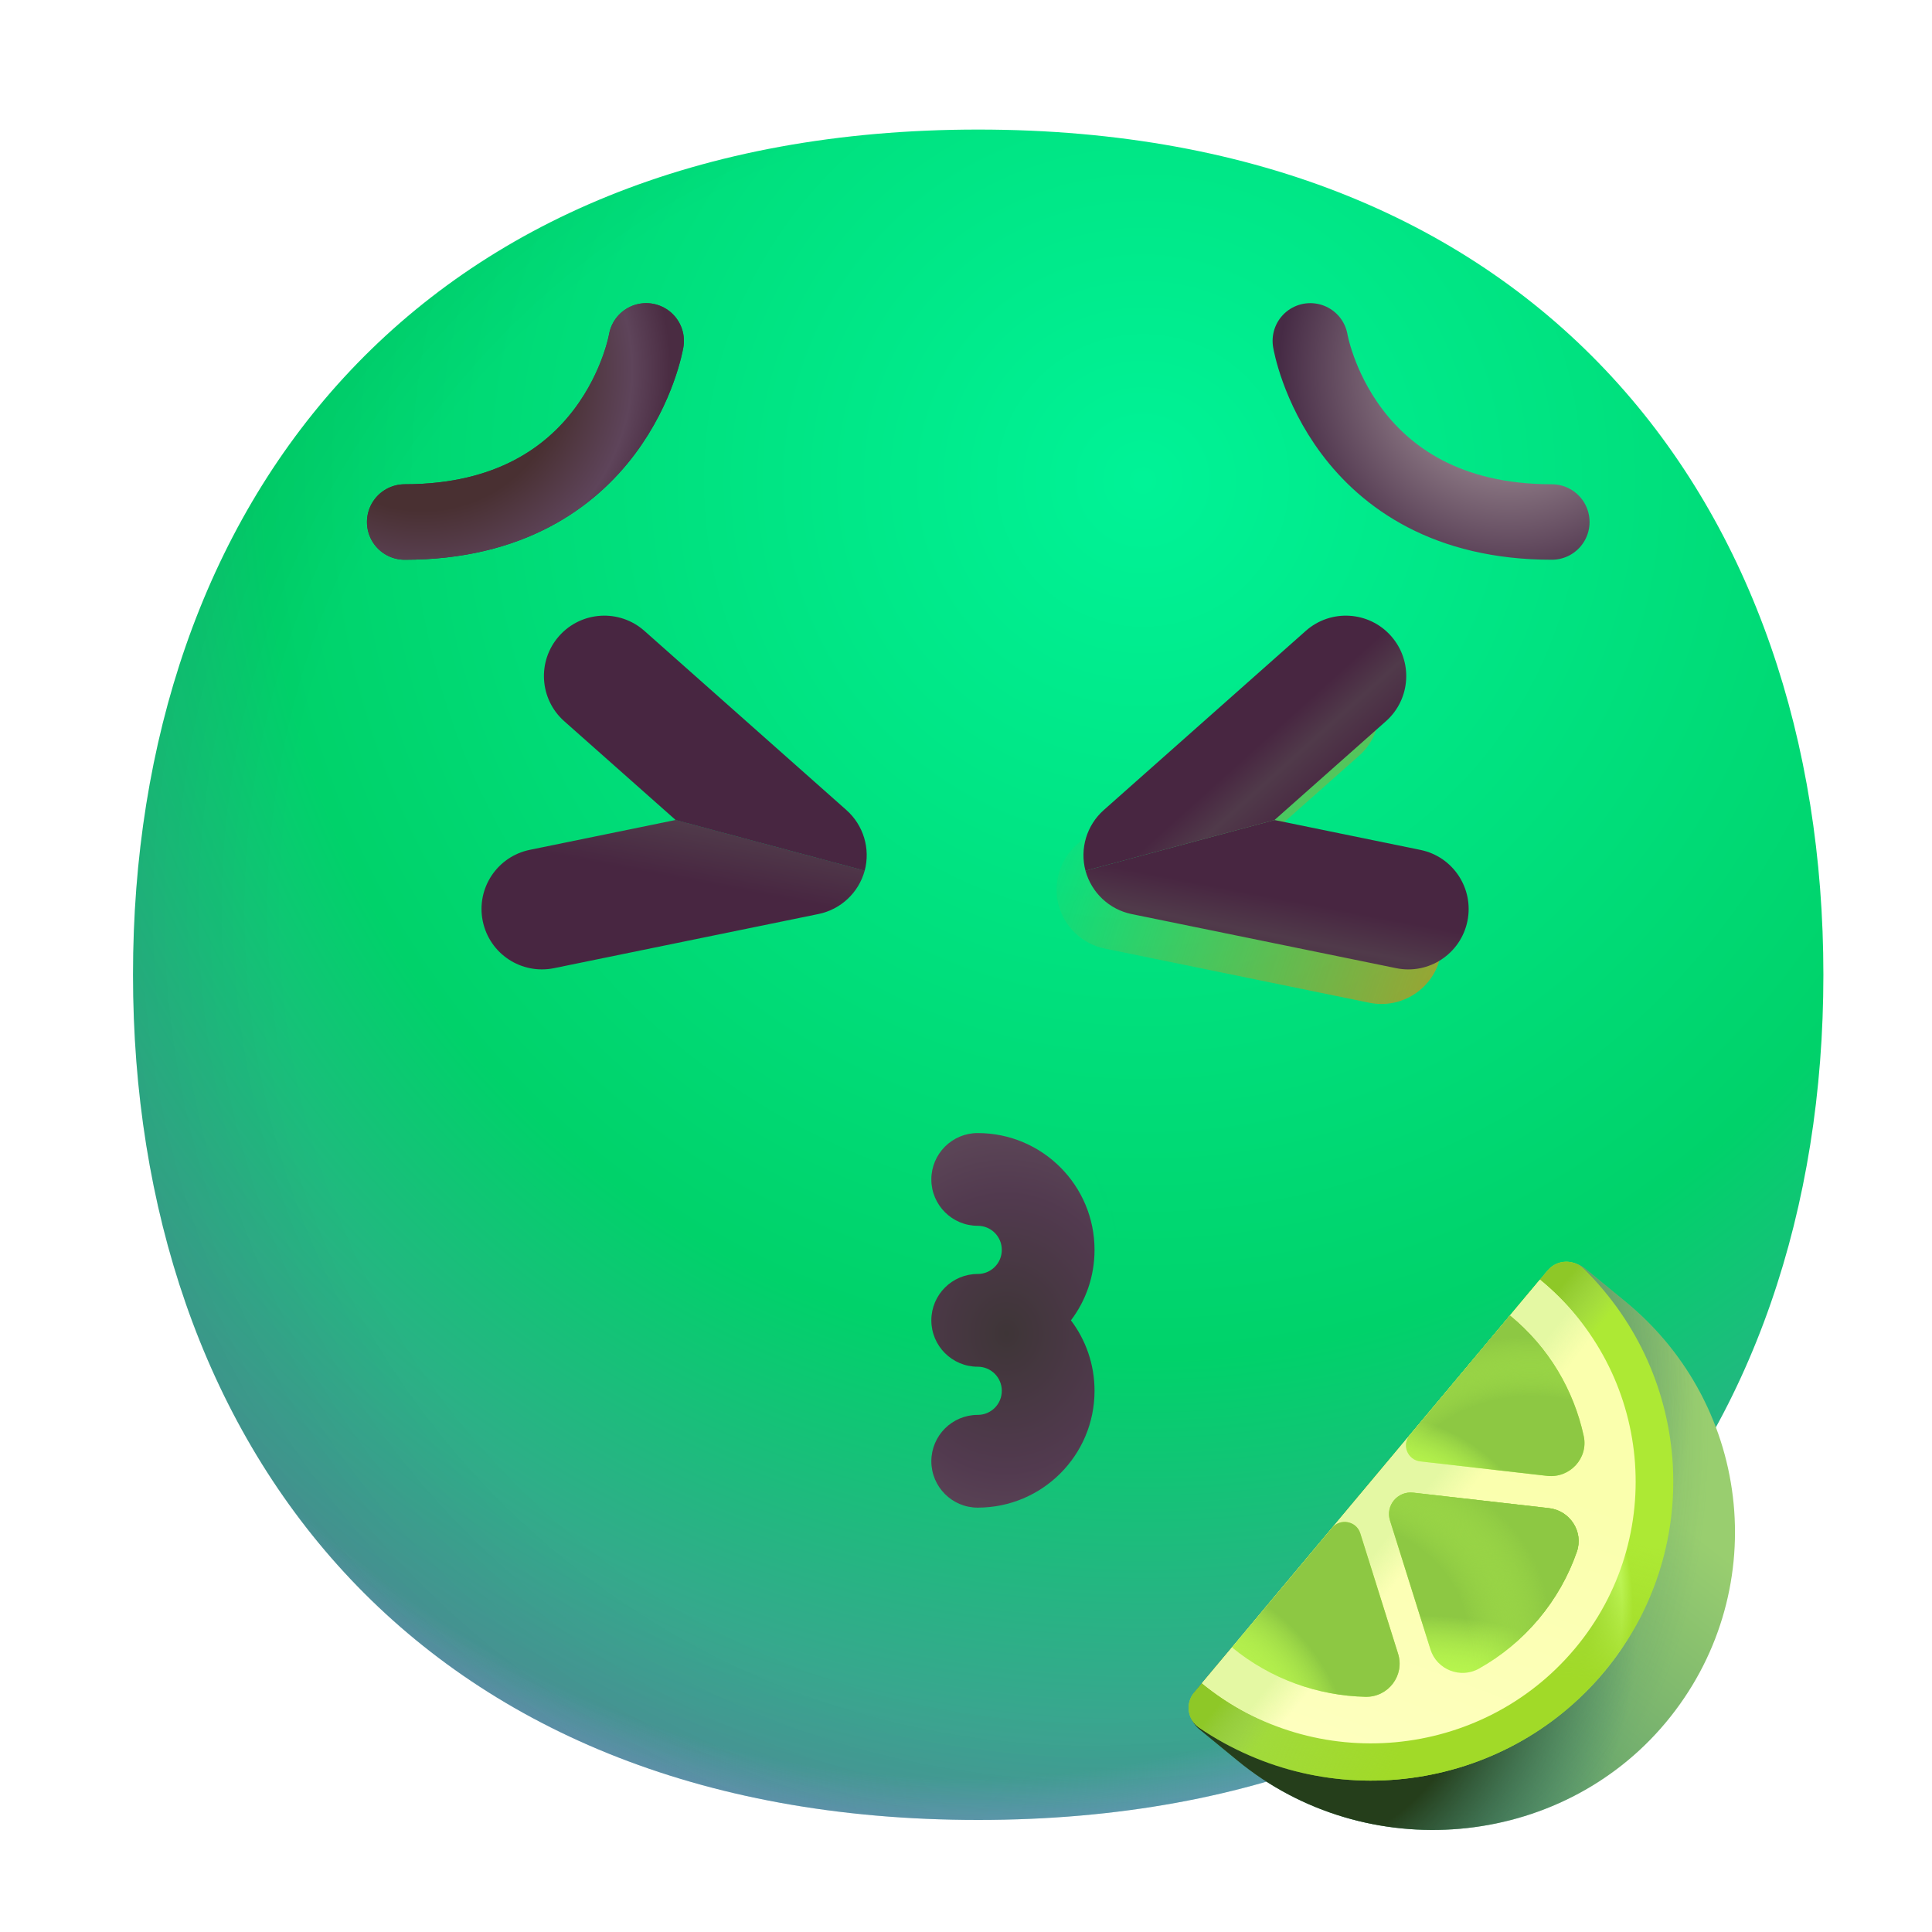 <?xml version="1.0" encoding="UTF-8" standalone="no"?>
<svg
   width="32"
   height="32"
   viewBox="0 0 32 32"
   fill="none"
   version="1.1"
   id="svg46"
   sodipodi:docname="maasim.svg"
   inkscape:version="1.4.1 (1:1.4.1+202503302257+93de688d07)"
   xmlns:inkscape="http://www.inkscape.org/namespaces/inkscape"
   xmlns:sodipodi="http://sodipodi.sourceforge.net/DTD/sodipodi-0.dtd"
   xmlns:xlink="http://www.w3.org/1999/xlink"
   xmlns="http://www.w3.org/2000/svg"
   xmlns:svg="http://www.w3.org/2000/svg">
  <sodipodi:namedview
     id="namedview46"
     pagecolor="#505050"
     bordercolor="#eeeeee"
     borderopacity="1"
     inkscape:showpageshadow="0"
     inkscape:pageopacity="0"
     inkscape:pagecheckerboard="0"
     inkscape:deskcolor="#505050"
     showgrid="false"
     inkscape:zoom="16"
     inkscape:cx="18.25"
     inkscape:cy="8.53125"
     inkscape:window-width="1920"
     inkscape:window-height="1011"
     inkscape:window-x="0"
     inkscape:window-y="32"
     inkscape:window-maximized="1"
     inkscape:current-layer="svg46" />
  <path
     d="m 16.202,30.144 c 9.334,0 13.999,-6.268 13.999,-13.999 0,-7.731 -4.665,-13.999 -13.999,-13.999 -9.334,0 -13.999,6.268 -13.999,13.999 0,7.731 4.664,13.999 13.999,13.999 z"
     fill="url(#paint0_radial_31_111)"
     id="path1"
     style="fill:url(#paint0_radial_31_111)" />
  <path
     d="m 16.202,30.144 c 9.334,0 13.999,-6.268 13.999,-13.999 0,-7.731 -4.665,-13.999 -13.999,-13.999 -9.334,0 -13.999,6.268 -13.999,13.999 0,7.731 4.664,13.999 13.999,13.999 z"
     fill="url(#paint1_radial_31_111)"
     id="path2"
     style="fill:url(#paint1_radial_31_111)" />
  <path
     d="m 16.202,30.144 c 9.334,0 13.999,-6.268 13.999,-13.999 0,-7.731 -4.665,-13.999 -13.999,-13.999 -9.334,0 -13.999,6.268 -13.999,13.999 0,7.731 4.664,13.999 13.999,13.999 z"
     fill="url(#paint2_radial_31_111)"
     fill-opacity="0.6"
     id="path3"
     style="fill:url(#paint2_radial_31_111)" />
  <path
     d="m 10.703,5.646 c 0,0 -0.5,3 -4,3"
     stroke="url(#paint7_linear_31_111)"
     stroke-width="1.25"
     stroke-linecap="round"
     stroke-linejoin="round"
     id="path8"
     style="stroke:url(#paint7_linear_31_111)" />
  <path
     d="m 10.703,5.646 c 0,0 -0.5,3 -4,3"
     stroke="url(#paint8_radial_31_111)"
     stroke-width="1.25"
     stroke-linecap="round"
     stroke-linejoin="round"
     id="path9-6"
     style="stroke:url(#paint8_radial_31_111)" />
  <path
     d="m 21.703,5.646 c 0,0 0.5,3 4,3"
     stroke="url(#paint9_radial_31_111)"
     stroke-width="1.25"
     stroke-linecap="round"
     stroke-linejoin="round"
     id="path10-4"
     style="stroke:url(#paint9_radial_31_111)" />
  <g
     filter="url(#filter1_f_31_1661)"
     id="g14"
     transform="rotate(-15,11.992,15.229)">
    <path
       d="m 21.959,19.328 c 0.494,0.247 1.095,0.047 1.342,-0.447 0.247,-0.494 0.047,-1.095 -0.447,-1.342 L 20.647,16.435 h -3.241 c 9e-4,0.378 0.215,0.723 0.553,0.892 z"
       fill="url(#paint12_radial_31_1661)"
       id="path13"
       style="fill:url(#radialGradient2)" />
    <path
       d="m 21.959,13.543 c 0.494,-0.247 1.095,-0.047 1.342,0.447 0.247,0.494 0.047,1.095 -0.447,1.342 l -2.207,1.103 h -3.241 c 9e-4,-0.378 0.215,-0.723 0.553,-0.892 z"
       fill="url(#paint13_radial_31_1661)"
       id="path14"
       style="fill:url(#radialGradient3)" />
  </g>
  <path
     d="m 23.125,16.036 c 0.541,0.111 1.069,-0.238 1.18,-0.779 0.111,-0.541 -0.238,-1.07 -0.779,-1.18 l -2.417,-0.495 -3.13,0.839 c 0.099,0.365 0.395,0.643 0.765,0.719 z"
     fill="url(#paint14_linear_31_1661)"
     id="path15"
     style="fill:url(#linearGradient2)" />
  <path
     d="m 21.628,10.449 c 0.413,-0.366 1.045,-0.329 1.412,0.085 0.366,0.413 0.329,1.045 -0.085,1.412 l -1.846,1.637 -3.13,0.839 c -0.097,-0.365 0.02,-0.754 0.303,-1.005 z"
     fill="url(#paint15_linear_31_1661)"
     id="path16"
     style="fill:url(#linearGradient1)" />
  <defs
     id="defs46">
    <radialGradient
       id="paint0_radial_23_431"
       cx="0"
       cy="0"
       r="1"
       gradientUnits="userSpaceOnUse"
       gradientTransform="matrix(-25.5,27.5,-27.5,-25.5,25.5,9)">
      <stop
         stop-color="#FFF478"
         id="stop15" />
      <stop
         offset="0.475"
         stop-color="#FFB02E"
         id="stop16" />
      <stop
         offset="1"
         stop-color="#F70A8D"
         id="stop17" />
    </radialGradient>
    <radialGradient
       id="paint1_radial_23_431"
       cx="0"
       cy="0"
       r="1"
       gradientUnits="userSpaceOnUse"
       gradientTransform="translate(25.5 9) rotate(131.878) scale(38.949)">
      <stop
         stop-color="#FFF478"
         id="stop18" />
      <stop
         offset="0.475"
         stop-color="#FFB02E"
         id="stop19" />
      <stop
         offset="1"
         stop-color="#F70A8D"
         id="stop20" />
    </radialGradient>
    <radialGradient
       id="paint2_radial_23_431"
       cx="0"
       cy="0"
       r="1"
       gradientUnits="userSpaceOnUse"
       gradientTransform="translate(16 12.5) rotate(101.31) scale(17.847 22.858)">
      <stop
         offset="0.788"
         stop-color="#F59639"
         stop-opacity="0"
         id="stop21" />
      <stop
         offset="0.973"
         stop-color="#FF7DCE"
         id="stop22" />
    </radialGradient>
    <radialGradient
       id="paint3_radial_23_431"
       cx="0"
       cy="0"
       r="1"
       gradientUnits="userSpaceOnUse"
       gradientTransform="translate(18 14) rotate(135) scale(41.012)">
      <stop
         offset="0.315"
         stop-opacity="0"
         id="stop23" />
      <stop
         offset="1"
         id="stop24" />
    </radialGradient>
    <radialGradient
       id="paint4_radial_23_431"
       cx="0"
       cy="0"
       r="1"
       gradientUnits="userSpaceOnUse"
       gradientTransform="translate(16 17) rotate(77.692) scale(28.147)">
      <stop
         offset="0.508"
         stop-color="#7D6133"
         stop-opacity="0"
         id="stop25" />
      <stop
         offset="1"
         stop-color="#715B32"
         id="stop26" />
    </radialGradient>
    <radialGradient
       id="paint5_radial_23_431"
       cx="0"
       cy="0"
       r="1"
       gradientUnits="userSpaceOnUse"
       gradientTransform="translate(16.5 16.5) rotate(55.713) scale(13.313 9.65)">
      <stop
         stop-color="#FFB849"
         id="stop27" />
      <stop
         offset="1"
         stop-color="#FFB847"
         stop-opacity="0"
         id="stop28" />
    </radialGradient>
    <radialGradient
       id="paint6_radial_23_431"
       cx="0"
       cy="0"
       r="1"
       gradientUnits="userSpaceOnUse"
       gradientTransform="translate(20.5 18) rotate(9.866) scale(11.673)">
      <stop
         stop-color="#FFA64B"
         id="stop29" />
      <stop
         offset="0.9"
         stop-color="#FFAE46"
         stop-opacity="0"
         id="stop30" />
    </radialGradient>
    <radialGradient
       id="paint7_radial_23_431"
       cx="0"
       cy="0"
       r="1"
       gradientUnits="userSpaceOnUse"
       gradientTransform="translate(17.5 15) rotate(43.971) scale(59.053)">
      <stop
         offset="0.185"
         stop-opacity="0"
         id="stop31" />
      <stop
         offset="1"
         stop-opacity="0.4"
         id="stop32" />
    </radialGradient>
    <linearGradient
       id="paint8_linear_23_431"
       x1="13.308"
       y1="12"
       x2="11.408"
       y2="16.409"
       gradientUnits="userSpaceOnUse">
      <stop
         stop-color="#553B3E"
         id="stop33" />
      <stop
         offset="1"
         stop-color="#3D2432"
         id="stop34" />
    </linearGradient>
    <radialGradient
       id="paint9_radial_23_431"
       cx="0"
       cy="0"
       r="1"
       gradientUnits="userSpaceOnUse"
       gradientTransform="translate(21 15) rotate(90) scale(4 5.859)">
      <stop
         offset="0.337"
         stop-color="#4D274B"
         id="stop35" />
      <stop
         offset="0.628"
         stop-color="#514047"
         id="stop36" />
      <stop
         offset="1"
         stop-color="#4E2553"
         id="stop37" />
      <stop
         offset="1"
         stop-color="#4A342F"
         id="stop38" />
    </radialGradient>
    <linearGradient
       id="paint10_linear_23_431"
       x1="21.833"
       y1="12.4"
       x2="21.833"
       y2="10.6"
       gradientUnits="userSpaceOnUse">
      <stop
         offset="0.03"
         stop-color="#524049"
         id="stop39" />
      <stop
         offset="1"
         stop-color="#4A2C42"
         id="stop40" />
    </linearGradient>
    <linearGradient
       id="paint11_linear_23_431"
       x1="6.833"
       y1="10.4"
       x2="6.833"
       y2="8.6"
       gradientUnits="userSpaceOnUse">
      <stop
         offset="0.03"
         stop-color="#524049"
         id="stop41" />
      <stop
         offset="1"
         stop-color="#4A2C42"
         id="stop42" />
    </linearGradient>
    <radialGradient
       id="paint12_radial_23_431"
       cx="0"
       cy="0"
       r="1"
       gradientUnits="userSpaceOnUse"
       gradientTransform="matrix(0,-8.556,17.111,0,16,27.556)">
      <stop
         stop-color="#F70A8D"
         id="stop43" />
      <stop
         offset="1"
         stop-color="#89029C"
         id="stop44" />
    </radialGradient>
    <linearGradient
       id="paint13_linear_23_431"
       x1="16"
       y1="19"
       x2="16"
       y2="20.5"
       gradientUnits="userSpaceOnUse">
      <stop
         stop-color="#ECCDFF"
         id="stop45" />
      <stop
         offset="1"
         stop-color="white"
         id="stop46" />
    </linearGradient>
    <filter
       id="filter0_f_31_1661"
       x="7.5"
       y="12.938"
       width="7"
       height="6.996"
       filterUnits="userSpaceOnUse"
       color-interpolation-filters="sRGB">
      <feFlood
         flood-opacity="0"
         result="BackgroundImageFix"
         id="feFlood25" />
      <feBlend
         mode="normal"
         in="SourceGraphic"
         in2="BackgroundImageFix"
         result="shape"
         id="feBlend25" />
      <feGaussianBlur
         stdDeviation="0.25"
         result="effect1_foregroundBlur_31_1661"
         id="feGaussianBlur25" />
    </filter>
    <radialGradient
       id="paint8_radial_31_1661"
       cx="0"
       cy="0"
       r="1"
       gradientUnits="userSpaceOnUse"
       gradientTransform="matrix(-2.625,7.125,-9.312,-3.431,9.839,14.436)">
      <stop
         stop-color="#9F5E0F"
         id="stop46-8" />
      <stop
         offset="0.889"
         stop-color="#9F5E0F"
         stop-opacity="0"
         id="stop47" />
    </radialGradient>
    <radialGradient
       id="paint9_radial_31_1661"
       cx="0"
       cy="0"
       r="1"
       gradientUnits="userSpaceOnUse"
       gradientTransform="matrix(-2.625,7.125,-9.312,-3.431,9.839,14.436)">
      <stop
         stop-color="#9F5E0F"
         id="stop48" />
      <stop
         offset="0.889"
         stop-color="#9F5E0F"
         stop-opacity="0"
         id="stop49" />
    </radialGradient>
    <linearGradient
       id="paint10_linear_31_1661"
       x1="10.578"
       y1="19.732"
       x2="8"
       y2="14.388"
       gradientUnits="userSpaceOnUse"
       gradientTransform="rotate(15,19.932,14.569)">
      <stop
         offset="0.25"
         stop-color="#482641"
         id="stop50" />
      <stop
         offset="0.406"
         stop-color="#503A4A"
         id="stop51" />
      <stop
         offset="0.511"
         stop-color="#482641"
         id="stop52" />
    </linearGradient>
    <linearGradient
       id="paint11_linear_31_1661"
       x1="8.86"
       y1="16.139"
       x2="11.25"
       y2="11.451"
       gradientUnits="userSpaceOnUse"
       gradientTransform="rotate(15,19.932,14.569)">
      <stop
         offset="0.25"
         stop-color="#482641"
         id="stop53" />
      <stop
         offset="0.406"
         stop-color="#503A4A"
         id="stop54" />
      <stop
         offset="0.511"
         stop-color="#482641"
         id="stop55" />
    </linearGradient>
    <filter
       id="filter1_f_31_1661"
       x="16.906"
       y="12.938"
       width="7"
       height="6.996"
       filterUnits="userSpaceOnUse"
       color-interpolation-filters="sRGB">
      <feFlood
         flood-opacity="0"
         result="BackgroundImageFix"
         id="feFlood26" />
      <feBlend
         mode="normal"
         in="SourceGraphic"
         in2="BackgroundImageFix"
         result="shape"
         id="feBlend26" />
      <feGaussianBlur
         stdDeviation="0.25"
         result="effect1_foregroundBlur_31_1661"
         id="feGaussianBlur26" />
    </filter>
    <radialGradient
       id="paint12_radial_31_1661"
       cx="0"
       cy="0"
       r="1"
       gradientUnits="userSpaceOnUse"
       gradientTransform="matrix(-9.609,-9.281,12.131,-12.559,26.379,21.33)">
      <stop
         stop-color="#E9830A"
         id="stop56" />
      <stop
         offset="0.802"
         stop-color="#F08B13"
         stop-opacity="0"
         id="stop57" />
    </radialGradient>
    <radialGradient
       id="paint13_radial_31_1661"
       cx="0"
       cy="0"
       r="1"
       gradientUnits="userSpaceOnUse"
       gradientTransform="matrix(-9.609,-9.281,12.131,-12.559,26.379,21.33)">
      <stop
         stop-color="#E9830A"
         id="stop58" />
      <stop
         offset="0.802"
         stop-color="#F08B13"
         stop-opacity="0"
         id="stop59" />
    </radialGradient>
    <linearGradient
       id="paint14_linear_31_1661"
       x1="21.406"
       y1="19.732"
       x2="23.985"
       y2="14.388"
       gradientUnits="userSpaceOnUse"
       gradientTransform="rotate(-15,11.335,15.927)">
      <stop
         offset="0.25"
         stop-color="#482641"
         id="stop60" />
      <stop
         offset="0.406"
         stop-color="#503A4A"
         id="stop61" />
      <stop
         offset="0.511"
         stop-color="#482641"
         id="stop62" />
    </linearGradient>
    <linearGradient
       id="paint15_linear_31_1661"
       x1="23.125"
       y1="16.139"
       x2="20.734"
       y2="11.451"
       gradientUnits="userSpaceOnUse"
       gradientTransform="rotate(-15,11.335,15.927)">
      <stop
         offset="0.25"
         stop-color="#482641"
         id="stop63" />
      <stop
         offset="0.406"
         stop-color="#503A4A"
         id="stop64" />
      <stop
         offset="0.511"
         stop-color="#482641"
         id="stop65" />
    </linearGradient>
    <radialGradient
       id="paint9_radial_31_111"
       cx="0"
       cy="0"
       r="1"
       gradientUnits="userSpaceOnUse"
       gradientTransform="matrix(-2.5,3.5,-3.5,-2.5,25,6.125)">
      <stop
         stop-color="#C2B4B5"
         id="stop32-4" />
      <stop
         offset="0.887"
         stop-color="#462B45"
         id="stop33-3" />
      <stop
         offset="1"
         stop-color="#4A2C42"
         id="stop34-1" />
    </radialGradient>
    <radialGradient
       id="paint8_radial_31_111"
       cx="0"
       cy="0"
       r="1"
       gradientUnits="userSpaceOnUse"
       gradientTransform="matrix(2.5,3.5,-3.5,2.5,7,6.125)">
      <stop
         offset="0.542"
         stop-color="#493032"
         id="stop29-4" />
      <stop
         offset="0.807"
         stop-color="#5E445A"
         id="stop30-9" />
      <stop
         offset="0.955"
         stop-color="#4A2C42"
         id="stop31-2" />
    </radialGradient>
    <linearGradient
       id="paint7_linear_31_111"
       x1="9.5"
       y1="5"
       x2="9.5"
       y2="6.5"
       gradientUnits="userSpaceOnUse"
       gradientTransform="translate(0,1.125)">
      <stop
         offset="0.03"
         stop-color="#524049"
         id="stop27-0" />
      <stop
         offset="1"
         stop-color="#4A2C42"
         id="stop28-6" />
    </linearGradient>
    <radialGradient
       id="paint2_radial_31_111"
       cx="0"
       cy="0"
       r="1"
       gradientUnits="userSpaceOnUse"
       gradientTransform="matrix(-29,29,-29,-29,18,15.125)">
      <stop
         offset="0.315"
         stop-opacity="0"
         id="stop17-8" />
      <stop
         offset="1"
         id="stop18-9" />
    </radialGradient>
    <radialGradient
       id="paint1_radial_31_111"
       cx="0"
       cy="0"
       r="1"
       gradientUnits="userSpaceOnUse"
       gradientTransform="matrix(0,19.5,-19.5,0,16,13.625)">
      <stop
         offset="0.811"
         stop-color="#A7A1F6"
         stop-opacity="0"
         id="stop15-2" />
      <stop
         offset="0.973"
         stop-color="#A092FF"
         id="stop16-6" />
    </radialGradient>
    <radialGradient
       id="paint0_radial_31_111"
       cx="0"
       cy="0"
       r="1"
       gradientUnits="userSpaceOnUse"
       gradientTransform="matrix(-5.5,28.5,-28.5,-5.5,19,8.125)">
      <stop
         stop-color="#00F397"
         id="stop12" />
      <stop
         offset="0.493"
         stop-color="#00D26A"
         id="stop13" />
      <stop
         offset="1"
         stop-color="#8D65C5"
         id="stop14" />
    </radialGradient>
    <radialGradient
       id="paint10_radial_23_486"
       cx="0"
       cy="0"
       r="1"
       gradientUnits="userSpaceOnUse"
       gradientTransform="matrix(6.33,0,0,7.265,16.67,22.085)">
      <stop
         stop-color="#3E3537"
         id="stop35-9" />
      <stop
         offset="0.313"
         stop-color="#523A4F"
         id="stop36-5" />
      <stop
         offset="0.676"
         stop-color="#6A5763"
         id="stop37-0" />
    </radialGradient>
    <linearGradient
       id="paint11_linear_23_486"
       x1="19"
       y1="21"
       x2="20.5"
       y2="20.5"
       gradientUnits="userSpaceOnUse"
       gradientTransform="matrix(1.302,0,0,1.302,-3.417,-6.053)">
      <stop
         stop-color="#664F62"
         stop-opacity="0"
         id="stop38-4" />
      <stop
         offset="1"
         stop-color="#765D72"
         id="stop39-8" />
    </linearGradient>
    <mask
       id="path-4-inside-1_23_486"
       fill="#ffffff">
      <path
         fill-rule="evenodd"
         clip-rule="evenodd"
         d="m 17.67,16.92 c -0.552,0 -1,0.448 -1,1 0,0.552 0.448,1 1,1 0.288,0 0.52,0.232 0.52,0.52 0,0.288 -0.232,0.52 -0.52,0.52 -0.552,0 -1,0.448 -1,1 0,0 0,0 0,10e-5 0,0.552 0.448,1 1,1 0.288,0 0.52,0.232 0.52,0.52 0,0.288 -0.232,0.52 -0.52,0.52 -0.552,0 -1,0.448 -1,1 0,0.552 0.448,1 1,1 1.392,0 2.52,-1.128 2.52,-2.52 0,-0.571 -0.19,-1.098 -0.509,-1.52 0.32,-0.422 0.509,-0.949 0.509,-1.52 0,-1.392 -1.128,-2.52 -2.52,-2.52 z"
         id="path11" />
    </mask>
    <linearGradient
       inkscape:collect="always"
       xlink:href="#paint15_linear_31_1661"
       id="linearGradient49"
       gradientUnits="userSpaceOnUse"
       gradientTransform="rotate(-15,15.608,16.489)"
       x1="23.125"
       y1="16.139"
       x2="20.734"
       y2="11.451" />
    <linearGradient
       inkscape:collect="always"
       xlink:href="#paint14_linear_31_1661"
       id="linearGradient50"
       gradientUnits="userSpaceOnUse"
       gradientTransform="rotate(-15,15.608,16.489)"
       x1="21.406"
       y1="19.732"
       x2="23.985"
       y2="14.388" />
    <radialGradient
       inkscape:collect="always"
       xlink:href="#paint12_radial_31_1661"
       id="radialGradient50"
       gradientUnits="userSpaceOnUse"
       gradientTransform="matrix(12.963,-3.233,-4.226,-16.942,4.516,15.472)"
       cx="0"
       cy="0"
       r="1" />
    <radialGradient
       inkscape:collect="always"
       xlink:href="#paint13_radial_31_1661"
       id="radialGradient51"
       gradientUnits="userSpaceOnUse"
       gradientTransform="matrix(12.963,-3.233,-4.226,-16.942,4.516,15.472)"
       cx="0"
       cy="0"
       r="1" />
    <radialGradient
       id="paint15_radial_1_148"
       cx="0"
       cy="0"
       r="1"
       gradientUnits="userSpaceOnUse"
       gradientTransform="matrix(5.292,22.764,-22.004,5.115,4.5,20.5)">
      <stop
         offset="0.283"
         stop-color="#B7F54D"
         stop-opacity="0"
         id="stop50-1" />
      <stop
         offset="0.404"
         stop-color="#8DC843"
         id="stop51-7" />
    </radialGradient>
    <radialGradient
       id="paint14_radial_1_148"
       cx="0"
       cy="0"
       r="1"
       gradientUnits="userSpaceOnUse"
       gradientTransform="matrix(8.005,23.293,-33.548,11.529,8.495,16.207)">
      <stop
         offset="0.299"
         stop-color="#B7F54D"
         stop-opacity="0"
         id="stop48-2" />
      <stop
         offset="0.408"
         stop-color="#8DC843"
         id="stop49-7" />
    </radialGradient>
    <radialGradient
       id="paint13_radial_1_148"
       cx="0"
       cy="0"
       r="1"
       gradientUnits="userSpaceOnUse"
       gradientTransform="matrix(1.708,20.997,-30.241,2.46,15.767,21.814)">
      <stop
         offset="0.275"
         stop-color="#B7F54D"
         stop-opacity="0"
         id="stop46-2" />
      <stop
         offset="0.408"
         stop-color="#8DC843"
         id="stop47-2" />
    </radialGradient>
    <linearGradient
       id="paint12_linear_1_148"
       x1="24.5"
       y1="-12"
       x2="18"
       y2="31.5"
       gradientUnits="userSpaceOnUse">
      <stop
         offset="0.542"
         stop-color="#B7F54D"
         stop-opacity="0"
         id="stop44-6" />
      <stop
         offset="0.609"
         stop-color="#8DC843"
         id="stop45-1" />
    </linearGradient>
    <radialGradient
       id="paint11_radial_1_148"
       cx="0"
       cy="0"
       r="1"
       gradientUnits="userSpaceOnUse"
       gradientTransform="matrix(-4,22,-24.46,-4.447,22,9.5)">
      <stop
         offset="0.283"
         stop-color="#B7F54D"
         stop-opacity="0"
         id="stop42-0" />
      <stop
         offset="0.404"
         stop-color="#8DC843"
         id="stop43-6" />
    </radialGradient>
    <radialGradient
       id="paint10_radial_1_148"
       cx="0"
       cy="0"
       r="1"
       gradientUnits="userSpaceOnUse"
       gradientTransform="matrix(4.5,19.5,-21.681,5.003,13.5,12)">
      <stop
         offset="0.283"
         stop-color="#B7F54D"
         stop-opacity="0"
         id="stop40-1" />
      <stop
         offset="0.404"
         stop-color="#8DC843"
         id="stop41-5" />
    </radialGradient>
    <linearGradient
       id="paint9_linear_1_148"
       x1="11"
       y1="8"
       x2="18.5"
       y2="14"
       gradientUnits="userSpaceOnUse">
      <stop
         offset="0.436"
         stop-color="#E4F8A3"
         id="stop38-9" />
      <stop
         offset="0.605"
         stop-color="#E4F9A3"
         stop-opacity="0"
         id="stop39-4" />
    </linearGradient>
    <linearGradient
       id="paint8_linear_1_148"
       x1="18"
       y1="5.5"
       x2="11"
       y2="24"
       gradientUnits="userSpaceOnUse">
      <stop
         stop-color="#FAFFAD"
         id="stop36-9" />
      <stop
         offset="1"
         stop-color="#FFFFC4"
         id="stop37-09" />
    </linearGradient>
    <radialGradient
       id="paint7_radial_1_148"
       cx="0"
       cy="0"
       r="1"
       gradientUnits="userSpaceOnUse"
       gradientTransform="matrix(-15.5,-5.5,5.137,-14.478,23.5,25)">
      <stop
         offset="0.579"
         stop-color="#A1DA28"
         id="stop34-17" />
      <stop
         offset="1"
         stop-color="#A2DA28"
         stop-opacity="0"
         id="stop35-7" />
    </radialGradient>
    <linearGradient
       id="paint6_linear_1_148"
       x1="9.5"
       y1="10.5"
       x2="15"
       y2="15"
       gradientUnits="userSpaceOnUse">
      <stop
         offset="0.372"
         stop-color="#8EC827"
         id="stop32-1" />
      <stop
         offset="0.727"
         stop-color="#95C35D"
         stop-opacity="0"
         id="stop33-1" />
    </linearGradient>
    <radialGradient
       id="paint5_radial_1_148"
       cx="0"
       cy="0"
       r="1"
       gradientUnits="userSpaceOnUse"
       gradientTransform="matrix(14.5,8,-7.668,13.898,12.5,12.5)">
      <stop
         offset="0.727"
         stop-color="#A1DA3E"
         id="stop29-5" />
      <stop
         offset="0.816"
         stop-color="#C6FE65"
         id="stop30-97" />
      <stop
         offset="0.846"
         stop-color="#ADE934"
         id="stop31-7" />
    </radialGradient>
    <radialGradient
       id="paint4_radial_1_148"
       cx="0"
       cy="0"
       r="1"
       gradientUnits="userSpaceOnUse"
       gradientTransform="matrix(13.826,9.917,-12.043,16.789,12.35,16.601)">
      <stop
         offset="0.369"
         stop-color="#253E1B"
         id="stop27-6" />
      <stop
         offset="0.774"
         stop-color="#387569"
         stop-opacity="0"
         id="stop28-7" />
    </radialGradient>
    <radialGradient
       id="paint3_radial_1_148"
       cx="0"
       cy="0"
       r="1"
       gradientUnits="userSpaceOnUse"
       gradientTransform="matrix(-1.008,31.919,-21.628,-0.683,18.237,2.169)">
      <stop
         stop-color="#377569"
         id="stop25-3" />
      <stop
         offset="0.505"
         stop-color="#387569"
         stop-opacity="0"
         id="stop26-6" />
    </radialGradient>
    <radialGradient
       id="paint2_radial_1_148"
       cx="0"
       cy="0"
       r="1"
       gradientUnits="userSpaceOnUse"
       gradientTransform="matrix(4.558,31.916,-21.626,3.089,12.671,2.172)">
      <stop
         stop-color="#7DC461"
         id="stop23-5" />
      <stop
         offset="0.775"
         stop-color="#387569"
         stop-opacity="0"
         id="stop24-6" />
    </radialGradient>
    <radialGradient
       id="paint1_radial_1_148"
       cx="0"
       cy="0"
       r="1"
       gradientUnits="userSpaceOnUse"
       gradientTransform="matrix(-7.083,33.625,-22.784,-4.8,18.237,2.169)">
      <stop
         offset="0.775"
         stop-color="#387569"
         stop-opacity="0"
         id="stop21-3" />
      <stop
         offset="0.804"
         stop-color="#377569"
         id="stop22-9" />
    </radialGradient>
    <linearGradient
       id="paint0_linear_1_148"
       x1="28.085"
       y1="8.345"
       x2="12.157"
       y2="28.768"
       gradientUnits="userSpaceOnUse">
      <stop
         offset="0.007"
         stop-color="#99CE6F"
         id="stop19-4" />
      <stop
         offset="1"
         stop-color="#367C6B"
         id="stop20-8" />
    </linearGradient>
    <linearGradient
       inkscape:collect="always"
       xlink:href="#paint15_linear_31_1661"
       id="linearGradient1"
       gradientUnits="userSpaceOnUse"
       gradientTransform="rotate(-15,15.608,16.489)"
       x1="23.125"
       y1="16.139"
       x2="20.734"
       y2="11.451" />
    <linearGradient
       inkscape:collect="always"
       xlink:href="#paint14_linear_31_1661"
       id="linearGradient2"
       gradientUnits="userSpaceOnUse"
       gradientTransform="rotate(-15,15.608,16.489)"
       x1="21.406"
       y1="19.732"
       x2="23.985"
       y2="14.388" />
    <radialGradient
       inkscape:collect="always"
       xlink:href="#paint12_radial_31_1661"
       id="radialGradient2"
       gradientUnits="userSpaceOnUse"
       gradientTransform="matrix(-9.609,-9.281,12.131,-12.559,26.379,21.33)"
       cx="0"
       cy="0"
       r="1" />
    <radialGradient
       inkscape:collect="always"
       xlink:href="#paint13_radial_31_1661"
       id="radialGradient3"
       gradientUnits="userSpaceOnUse"
       gradientTransform="matrix(-9.609,-9.281,12.131,-12.559,26.379,21.33)"
       cx="0"
       cy="0"
       r="1" />
  </defs>
  <path
     fill-rule="evenodd"
     clip-rule="evenodd"
     d="m 16.194,18.767 c -0.424,0 -0.768,0.344 -0.768,0.768 0,0.424 0.344,0.768 0.768,0.768 0.221,0 0.399,0.178 0.399,0.399 0,0.221 -0.178,0.399 -0.399,0.399 -0.424,0 -0.768,0.344 -0.768,0.768 0,0 0,0 0,7.6e-5 0,0.424 0.344,0.768 0.768,0.768 0.221,0 0.399,0.178 0.399,0.399 0,0.221 -0.178,0.399 -0.399,0.399 -0.424,0 -0.768,0.344 -0.768,0.768 0,0.424 0.344,0.768 0.768,0.768 1.069,0 1.935,-0.866 1.935,-1.935 0,-0.439 -0.146,-0.843 -0.391,-1.167 0.246,-0.324 0.391,-0.729 0.391,-1.167 0,-1.069 -0.866,-1.935 -1.935,-1.935 z"
     fill="url(#paint10_radial_23_486)"
     id="path12"
     style="fill:url(#paint10_radial_23_486);stroke-width:1" />
  <path
     d="m 19.68,20.96 -0.399,-0.302 -0.228,0.302 0.228,0.302 z m -2.51,-3.04 c 0,-0.276 0.224,-0.5 0.5,-0.5 v -1 c -0.828,0 -1.5,0.672 -1.5,1.5 z m 0.5,0.5 c -0.276,0 -0.5,-0.224 -0.5,-0.5 h -1 c 0,0.828 0.672,1.5 1.5,1.5 z m 1.02,1.02 c 0,-0.564 -0.456,-1.02 -1.02,-1.02 v 1 c 0.012,0 0.02,0.008 0.02,0.02 z m -1.02,1.02 c 0.564,0 1.02,-0.456 1.02,-1.02 h -1 c 0,0.012 -0.008,0.02 -0.02,0.02 z m -0.5,0.5 c 0,-0.276 0.224,-0.5 0.5,-0.5 v -1 c -0.828,0 -1.5,0.672 -1.5,1.5 z m 0,10e-5 c 0,0 0,0 0,0 0,0 0,0 0,0 0,0 0,0 0,0 0,0 0,0 0,0 v 0 0 0 c 0,0 0,0 0,0 0,0 0,0 0,0 0,0 0,0 0,0 0,0 0,0 0,0 0,0 0,0 0,0 0,0 0,0 0,0 0,0 0,0 0,0 v 0 0 0 0 c 0,0 0,0 0,0 0,0 0,0 0,0 0,0 0,0 0,0 0,0 0,0 0,0 0,-10e-5 0,-10e-5 0,-10e-5 0,0 0,0 0,0 v 0 0 0 0 c 0,0 0,0 0,0 0,0 0,0 0,0 0,0 0,0 0,0 0,0 0,0 0,0 0,0 0,0 0,0 0,0 0,0 0,0 0,0 0,0 0,0 v 0 0 0 c 0,0 0,0 0,0 0,0 0,0 0,0 0,0 0,0 0,0 0,0 0,0 0,0 0,0 0,0 0,0 0,0 0,0 0,0 0,0 0,0 0,0 0,0 0,0 0,0 v 0 0 0 c 0,0 0,0 0,0 0,0 0,0 0,0 0,0 0,0 0,0 0,0 0,0 0,0 0,0 0,0 0,0 0,0 0,0 0,0 0,0 0,0 0,0 v 0 0 0 0 c 0,0 0,0 0,0 0,0 0,0 0,0 0,0 0,0 0,0 0,0 0,0 0,0 0,0 0,0 0,0 0,0 0,0 0,0 v 0 0 0 0 c 0,0 0,0 0,0 0,0 0,0 0,0 0,0 0,0 0,0 0,0 0,0 0,0 0,0 0,0 0,0 0,0 0,0 0,0 0,0 0,0 0,0 v 0 0 0 c 0,0 0,0 0,0 0,0 0,0 0,0 0,0 0,0 0,0 0,0 0,0 0,0 h -1 c 0,0 0,0 0,0 0,0 0,0 0,0 0,0 0,0 0,0 0,0 0,0 0,0 v 0 0 0 c 0,0 0,0 0,0 0,0 0,0 0,0 0,0 0,0 0,0 0,0 0,0 0,0 0,0 0,0 0,0 0,0 0,0 0,0 0,0 0,0 0,0 v 0 0 0 0 c 0,0 0,0 0,0 0,0 0,0 0,0 0,0 0,0 0,0 0,0 0,0 0,0 0,0 0,0 0,0 0,0 0,0 0,0 v 0 0 0 0 c 0,0 0,0 0,0 0,0 0,0 0,0 0,0 0,0 0,0 0,0 0,0 0,0 0,0 0,0 0,0 0,0 0,0 0,0 0,0 0,0 0,0 v 0 0 0 c 0,0 0,0 0,0 0,0 0,0 0,0 0,0 0,0 0,0 0,0 0,0 0,0 0,0 0,0 0,0 0,0 0,0 0,0 0,0 0,0 0,0 0,0 0,0 0,0 v 0 0 0 c 0,0 0,0 0,0 0,0 0,0 0,0 0,0 0,0 0,0 0,0 0,0 0,0 0,0 0,0 0,0 0,0 0,0 0,0 0,0 0,0 0,0 v 0 0 0 0 c 0,0 0,0 0,0 0,0 0,0 0,10e-5 0,0 0,0 0,0 0,0 0,0 0,0 0,0 0,0 0,0 0,0 0,0 0,0 v 0 0 0 0 c 0,0 0,0 0,0 0,0 0,0 0,0 0,0 0,0 0,0 0,0 0,0 0,0 0,0 0,0 0,0 0,0 0,0 0,0 0,0 0,0 0,0 v 0 0 0 c 0,0 0,0 0,0 0,0 0,0 0,0 0,0 0,0 0,0 0,0 0,0 0,0 z m 0.5,0.5 c -0.276,0 -0.5,-0.224 -0.5,-0.5 h -1 c 0,0.828 0.672,1.5 1.5,1.5 z m 1.02,1.02 c 0,-0.564 -0.456,-1.02 -1.02,-1.02 v 1 c 0.012,0 0.02,0.008 0.02,0.02 z m -1.02,1.02 c 0.564,0 1.02,-0.456 1.02,-1.02 h -1 c 0,0.011 -0.008,0.02 -0.02,0.02 z m -0.5,0.5 c 0,-0.276 0.224,-0.5 0.5,-0.5 v -1 c -0.828,0 -1.5,0.671 -1.5,1.5 z m 0.5,0.5 c -0.276,0 -0.5,-0.224 -0.5,-0.5 h -1 c 0,0.828 0.672,1.5 1.5,1.5 z m 2.02,-2.02 c 0,1.116 -0.904,2.02 -2.02,2.02 v 1 c 1.668,0 3.02,-1.352 3.02,-3.02 z m -0.408,-1.218 c 0.256,0.339 0.408,0.76 0.408,1.218 h 1 c 0,-0.684 -0.228,-1.315 -0.611,-1.822 z m 0.408,-1.822 c 0,0.458 -0.152,0.88 -0.408,1.218 l 0.797,0.604 c 0.383,-0.506 0.611,-1.138 0.611,-1.822 z m -2.02,-2.02 c 1.116,0 2.02,0.904 2.02,2.02 h 1 c 0,-1.668 -1.352,-3.02 -3.02,-3.02 z"
     fill="url(#paint11_linear_23_486)"
     mask="url(#path-4-inside-1_23_486)"
     id="path13-7"
     style="fill:url(#paint11_linear_23_486);stroke-width:1.302"
     transform="matrix(0.768,0,0,0.768,2.624,5.773)" />
  <g
     filter="url(#filter1_f_31_1661)"
     id="g47"
     transform="matrix(-0.966,-0.259,-0.259,0.966,35.834,3.623)">
    <path
       d="m 21.959,19.328 c 0.494,0.247 1.095,0.047 1.342,-0.447 0.247,-0.494 0.047,-1.095 -0.447,-1.342 L 20.647,16.435 h -3.241 c 9e-4,0.378 0.215,0.723 0.553,0.892 z"
       fill="url(#paint12_radial_31_1661)"
       id="path46"
       style="fill:url(#radialGradient50)" />
    <path
       d="m 21.959,13.543 c 0.494,-0.247 1.095,-0.047 1.342,0.447 0.247,0.494 0.047,1.095 -0.447,1.342 l -2.207,1.103 h -3.241 c 9e-4,-0.378 0.215,-0.723 0.553,-0.892 z"
       fill="url(#paint13_radial_31_1661)"
       id="path47"
       style="fill:url(#radialGradient51)" />
  </g>
  <path
     d="M 9.176,16.036 C 8.635,16.146 8.107,15.798 7.996,15.256 7.885,14.715 8.234,14.187 8.775,14.076 l 2.417,-0.495 3.13,0.839 c -0.099,0.365 -0.395,0.643 -0.765,0.719 z"
     fill="url(#paint14_linear_31_1661)"
     id="path48"
     style="fill:url(#linearGradient50)" />
  <path
     d="m 10.673,10.449 c -0.413,-0.366 -1.045,-0.329 -1.412,0.085 -0.366,0.413 -0.329,1.045 0.085,1.412 l 1.846,1.637 3.13,0.839 c 0.097,-0.365 -0.02,-0.754 -0.303,-1.005 z"
     fill="url(#paint15_linear_31_1661)"
     id="path49"
     style="fill:url(#linearGradient49)" />
  <g
     id="g51"
     transform="matrix(0.362,0,0,0.362,17.515,21.984)"
     style="stroke-width:2.762">
    <path
       d="m 25.994,-1.17 c 5.875,4.819 6.697,13.434 1.839,19.254 -4.853,5.816 -13.716,6.562 -19.585,1.749 l -1.755,-1.44 c -0.54,-0.443 -0.615,-1.234 -0.167,-1.768 L 22.361,-2.518 c 0.447,-0.534 1.247,-0.608 1.787,-0.165 l 1.847,1.514 z"
       fill="url(#paint0_linear_1_148)"
       id="path1-1"
       style="fill:url(#paint0_linear_1_148);stroke-width:2.762" />
    <path
       d="m 25.994,-1.17 c 5.875,4.819 6.697,13.434 1.839,19.254 -4.853,5.816 -13.716,6.562 -19.585,1.749 l -1.755,-1.44 c -0.54,-0.443 -0.615,-1.234 -0.167,-1.768 L 22.361,-2.518 c 0.447,-0.534 1.247,-0.608 1.787,-0.165 l 1.847,1.514 z"
       fill="url(#paint1_radial_1_148)"
       id="path2-2"
       style="fill:url(#paint1_radial_1_148);stroke-width:2.762" />
    <path
       d="m 25.994,-1.17 c 5.875,4.819 6.697,13.434 1.839,19.254 -4.853,5.816 -13.716,6.562 -19.585,1.749 l -1.755,-1.44 c -0.54,-0.443 -0.615,-1.234 -0.167,-1.768 L 22.361,-2.518 c 0.447,-0.534 1.247,-0.608 1.787,-0.165 l 1.847,1.514 z"
       fill="url(#paint2_radial_1_148)"
       id="path3-9"
       style="fill:url(#paint2_radial_1_148);stroke-width:2.762" />
    <path
       d="m 25.994,-1.17 c 5.875,4.819 6.697,13.434 1.839,19.254 -4.853,5.816 -13.716,6.562 -19.585,1.749 l -1.755,-1.44 c -0.54,-0.443 -0.615,-1.234 -0.167,-1.768 L 22.361,-2.518 c 0.447,-0.534 1.247,-0.608 1.787,-0.165 l 1.847,1.514 z"
       fill="url(#paint3_radial_1_148)"
       id="path4"
       style="fill:url(#paint3_radial_1_148);stroke-width:2.762" />
    <path
       d="m 25.994,-1.17 c 5.875,4.819 6.697,13.434 1.839,19.254 -4.853,5.816 -13.716,6.562 -19.585,1.749 l -1.755,-1.44 c -0.54,-0.443 -0.615,-1.234 -0.167,-1.768 L 22.361,-2.518 c 0.447,-0.534 1.247,-0.608 1.787,-0.165 l 1.847,1.514 z"
       fill="url(#paint4_radial_1_148)"
       id="path5"
       style="fill:url(#paint4_radial_1_148);stroke-width:2.762" />
    <path
       d="m 6.254,16.712 c -0.416,0.497 -0.309,1.238 0.228,1.606 5.836,3.998 13.896,2.981 18.511,-2.529 4.615,-5.51 4.13,-13.536 -0.924,-18.469 -0.465,-0.454 -1.22,-0.421 -1.637,0.076 z"
       fill="url(#paint5_radial_1_148)"
       id="path6"
       style="fill:url(#paint5_radial_1_148);stroke-width:2.762" />
    <path
       d="m 6.254,16.712 c -0.416,0.497 -0.309,1.238 0.228,1.606 5.836,3.998 13.896,2.981 18.511,-2.529 4.615,-5.51 4.13,-13.536 -0.924,-18.469 -0.465,-0.454 -1.22,-0.421 -1.637,0.076 z"
       fill="url(#paint6_linear_1_148)"
       id="path7"
       style="fill:url(#paint6_linear_1_148);stroke-width:2.762" />
    <path
       d="m 6.254,16.712 c -0.416,0.497 -0.309,1.238 0.228,1.606 5.836,3.998 13.896,2.981 18.511,-2.529 4.615,-5.51 4.13,-13.536 -0.924,-18.469 -0.465,-0.454 -1.22,-0.421 -1.637,0.076 z"
       fill="url(#paint7_radial_1_148)"
       id="path8-3"
       style="fill:url(#paint7_radial_1_148);stroke-width:2.762" />
    <path
       d="m 23.673,14.705 c 4.263,-5.09 3.547,-12.664 -1.597,-16.883 L 6.612,16.285 c 5.144,4.219 12.798,3.51 17.061,-1.581 z"
       fill="url(#paint8_linear_1_148)"
       id="path9"
       style="fill:url(#paint8_linear_1_148);stroke-width:2.762" />
    <path
       d="m 23.673,14.705 c 4.263,-5.09 3.547,-12.664 -1.597,-16.883 L 6.612,16.285 c 5.144,4.219 12.798,3.51 17.061,-1.581 z"
       fill="url(#paint9_linear_1_148)"
       id="path10"
       style="fill:url(#paint9_linear_1_148);stroke-width:2.762" />
    <path
       d="m 16.607,6.137 5.794,0.661 c 1.041,0.118 1.897,-0.807 1.678,-1.821 -0.452,-2.09 -1.59,-4.049 -3.378,-5.516 l -4.583,5.473 c -0.378,0.451 -0.1,1.136 0.488,1.204 z"
       fill="#b7f54c"
       id="path11-9"
       style="stroke-width:2.762" />
    <path
       d="m 16.607,6.137 5.794,0.661 c 1.041,0.118 1.897,-0.807 1.678,-1.821 -0.452,-2.09 -1.59,-4.049 -3.378,-5.516 l -4.583,5.473 c -0.378,0.451 -0.1,1.136 0.488,1.204 z"
       fill="url(#paint10_radial_1_148)"
       id="path12-0"
       style="fill:url(#paint10_radial_1_148);stroke-width:2.762" />
    <path
       d="m 16.607,6.137 5.794,0.661 c 1.041,0.118 1.897,-0.807 1.678,-1.821 -0.452,-2.09 -1.59,-4.049 -3.378,-5.516 l -4.583,5.473 c -0.378,0.451 -0.1,1.136 0.488,1.204 z"
       fill="url(#paint11_radial_1_148)"
       id="path13-8"
       style="fill:url(#paint11_radial_1_148);stroke-width:2.762" />
    <path
       d="m 16.607,6.137 5.794,0.661 c 1.041,0.118 1.897,-0.807 1.678,-1.821 -0.452,-2.09 -1.59,-4.049 -3.378,-5.516 l -4.583,5.473 c -0.378,0.451 -0.1,1.136 0.488,1.204 z"
       fill="url(#paint12_linear_1_148)"
       id="path14-8"
       style="fill:url(#paint12_linear_1_148);stroke-width:2.762" />
    <path
       d="m 15.213,8.836 1.855,5.906 c 0.29,0.923 1.369,1.352 2.217,0.874 1.014,-0.571 1.943,-1.33 2.731,-2.27 0.788,-0.941 1.369,-1.984 1.748,-3.077 0.317,-0.914 -0.309,-1.884 -1.279,-1.994 l -6.209,-0.708 c -0.713,-0.081 -1.275,0.59 -1.062,1.268 z"
       fill="#b7f54e"
       id="path15-5"
       style="stroke-width:2.762" />
    <path
       d="m 15.213,8.836 1.855,5.906 c 0.29,0.923 1.369,1.352 2.217,0.874 1.014,-0.571 1.943,-1.33 2.731,-2.27 0.788,-0.941 1.369,-1.984 1.748,-3.077 0.317,-0.914 -0.309,-1.884 -1.279,-1.994 l -6.209,-0.708 c -0.713,-0.081 -1.275,0.59 -1.062,1.268 z"
       fill="url(#paint13_radial_1_148)"
       id="path16-0"
       style="fill:url(#paint13_radial_1_148);stroke-width:2.762" />
    <path
       d="m 15.213,8.836 1.855,5.906 c 0.29,0.923 1.369,1.352 2.217,0.874 1.014,-0.571 1.943,-1.33 2.731,-2.27 0.788,-0.941 1.369,-1.984 1.748,-3.077 0.317,-0.914 -0.309,-1.884 -1.279,-1.994 l -6.209,-0.708 c -0.713,-0.081 -1.275,0.59 -1.062,1.268 z"
       fill="url(#paint14_radial_1_148)"
       id="path17"
       style="fill:url(#paint14_radial_1_148);stroke-width:2.762" />
    <path
       d="m 15.585,14.937 -1.731,-5.512 c -0.176,-0.559 -0.908,-0.702 -1.286,-0.252 L 7.985,14.646 c 1.788,1.466 3.945,2.209 6.104,2.261 1.047,0.025 1.807,-0.98 1.496,-1.97 z"
       fill="#b4ef4d"
       id="path18"
       style="stroke-width:2.762" />
    <path
       d="m 15.585,14.937 -1.731,-5.512 c -0.176,-0.559 -0.908,-0.702 -1.286,-0.252 L 7.985,14.646 c 1.788,1.466 3.945,2.209 6.104,2.261 1.047,0.025 1.807,-0.98 1.496,-1.97 z"
       fill="url(#paint15_radial_1_148)"
       id="path19"
       style="fill:url(#paint15_radial_1_148);stroke-width:2.762" />
  </g>
</svg>
